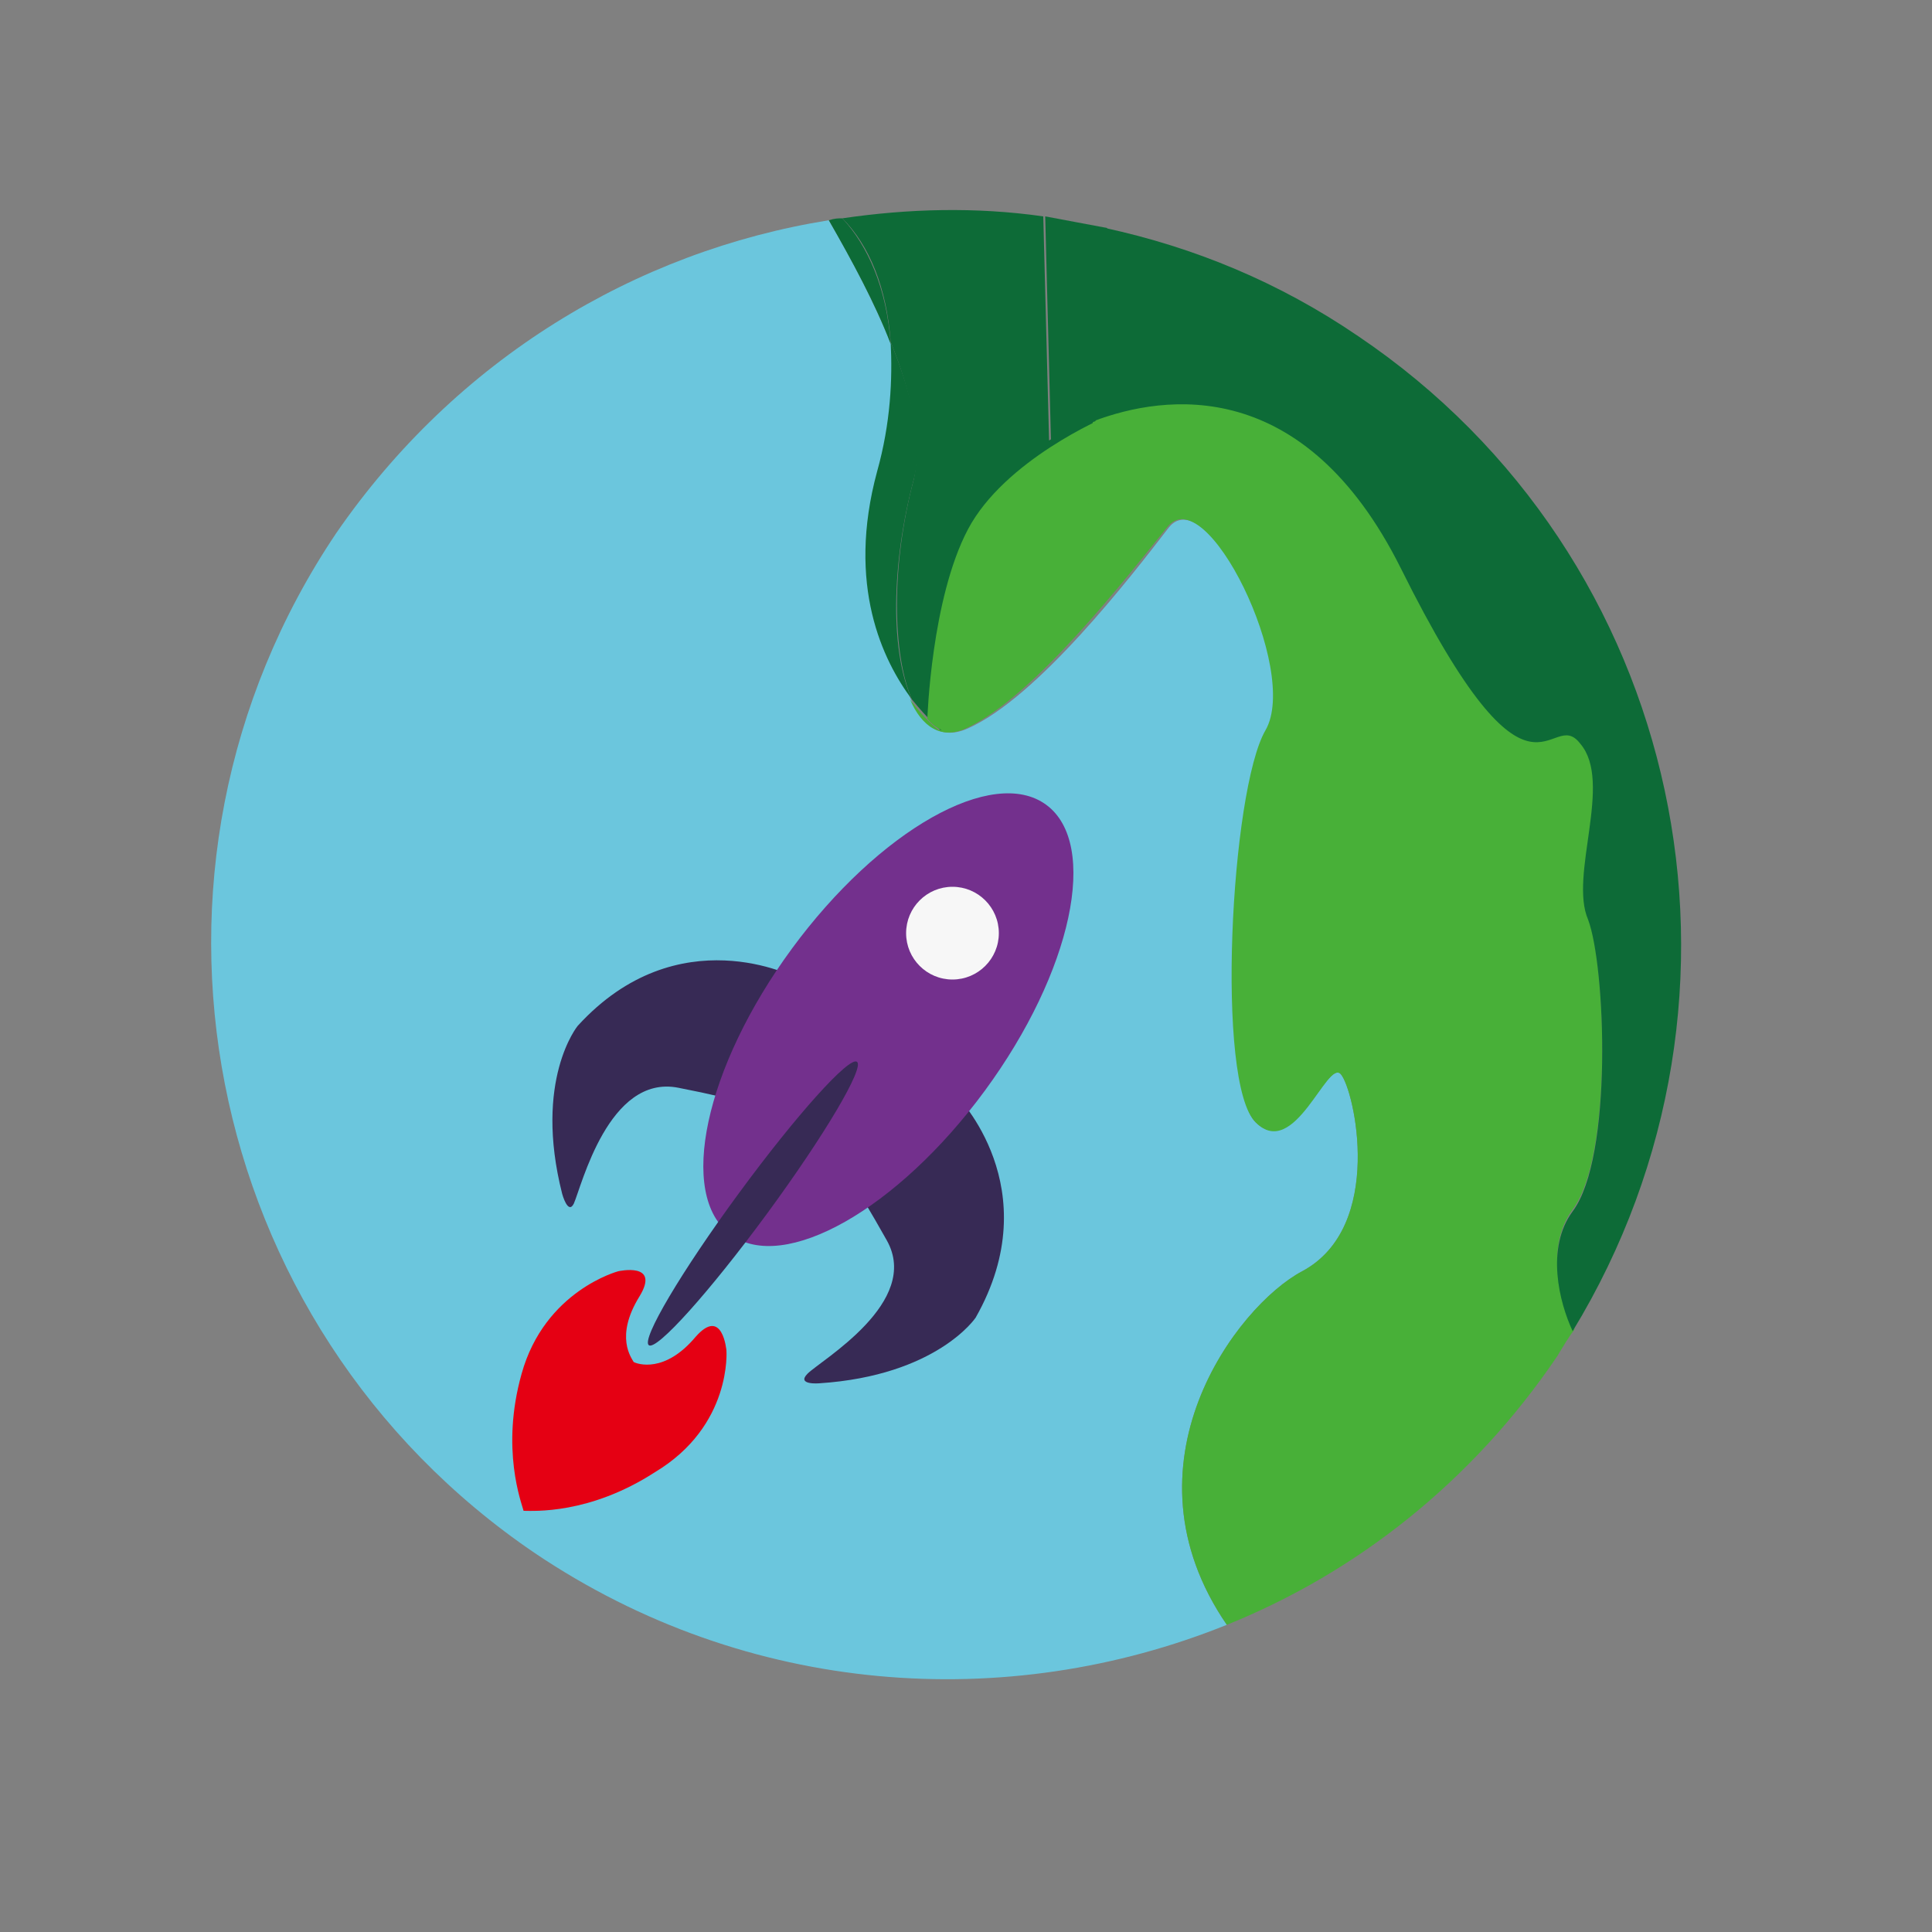 <?xml version="1.0" encoding="utf-8"?>
<!-- Generator: Adobe Illustrator 23.0.0, SVG Export Plug-In . SVG Version: 6.00 Build 0)  -->
<svg version="1.1" id="Layer_1" xmlns="http://www.w3.org/2000/svg" xmlns:xlink="http://www.w3.org/1999/xlink" x="0px" y="0px"
	 viewBox="0 0 100 100" style="enable-background:new 0 0 100 100;" xml:space="preserve">
<rect x="0" y="0" width="100" height="100" fill="#808080" stroke="none"/>
<style type="text/css">
	.st0{fill:#6BC6DD;}
	.st1{fill:#48B038;}
	.st2{fill:#0D6B37;}
	.st3{fill:#372A55;}
	.st4{fill:#73308D;}
	.st5{fill:#F7F7F7;}
	.st6{fill:#E50013;}
</style>
<g>
	<path class="st0" d="M67.4,65.8c4.3-2.3,2.7-9.4,2-10.2C68.7,54.8,67,60,65,58.1c-2-2-1.1-17.2,0.6-20.3s-3.1-13-5.1-10.5
		c-2,2.6-6.8,8.8-10.4,10.4c-3.5,1.6-4.7-5.6-2.9-12.9c0.9-3.3-1.5-8.6-4.3-13.4c-10,1.6-19.3,7.2-25.5,16.2
		C5.7,45,10.3,68.6,27.7,80.4c11,7.4,24.4,8.3,35.8,3.7C57.8,75.8,64,67.6,67.4,65.8z"/>
	<circle class="st1" cx="46.8" cy="48.8" r="4"/>
	<g>
		<path class="st2" d="M43.6,11.3c-0.2,0-0.4,0-0.7,0.1c1.2,2.1,2.4,4.3,3.2,6.4C45.9,14.9,44.9,12.7,43.6,11.3z"/>
		<path class="st1" d="M81.4,62.6c2.1-2.8,1.7-12.7,0.8-15.1c-0.9-2.4,1.3-7.1-0.4-9.1c-1.7-2-2.4,4.8-9.3-9.1
			c-5-10-12.2-8.9-15.9-7.6c-0.5,2-1.2,4-2.3,5.7c-4.5,6.7-5.7,10.4-5.7,10.4s-0.7-0.5-1.5-1.6c0.6,1.4,1.6,2.1,2.9,1.5
			c3.5-1.6,8.3-7.8,10.4-10.4c2-2.6,6.9,7.4,5.1,10.5S62.9,56.1,65,58.1c2,2,3.7-3.3,4.4-2.5c0.7,0.8,2.3,7.9-2,10.2
			c-3.4,1.8-9.6,10-3.9,18.3c6.7-2.7,12.7-7.4,17.1-13.9c0.3-0.5,0.6-1,0.9-1.4C80.7,67.2,80,64.5,81.4,62.6z"/>
		<path class="st2" d="M47.3,24.8c0.5-1.9-0.1-4.4-1.2-7.1c0.1,1.9,0,4.2-0.7,6.7c-1.6,5.9,0.3,9.8,1.8,11.8
			C46.1,33.8,46.1,29.3,47.3,24.8z"/>
		<path class="st2" d="M54.3,27.4c1.2-1.7,1.9-3.7,2.3-5.7c-1.4,0.5-2.3,1.1-2.3,1.1L54,11.2c-3.5-0.5-7-0.4-10.4,0.1
			c1.4,1.4,2.3,3.6,2.5,6.4c1.1,2.7,1.6,5.2,1.2,7.1c-1.2,4.5-1.1,9.1-0.1,11.4c0.8,1,1.5,1.6,1.5,1.6S49.8,34.1,54.3,27.4z"/>
		<path class="st2" d="M70.3,17.4c-4.1-2.8-8.5-4.6-13.1-5.6c0.2,2.2,0.3,6.2-0.6,10c3.7-1.4,10.9-2.4,15.9,7.6
			c6.9,13.9,7.7,7,9.3,9.1c1.7,2-0.6,6.8,0.4,9.1c0.9,2.4,1.3,12.3-0.8,15.1c-1.4,1.9-0.7,4.7,0,6.2C92,51.5,87.2,28.8,70.3,17.4z"
			/>
		<path class="st2" d="M56.7,21.8c0.9-3.9,0.8-7.8,0.6-10c-1.1-0.2-2.1-0.4-3.2-0.6l0.3,11.7C54.4,22.9,55.2,22.3,56.7,21.8z"/>
	</g>
	<path class="st1" d="M57.2,21.6c0,0-5.2,2.2-7.1,5.8S48,37.2,48,37.2s0.9,1.2,1.7,0.3s8.5-14.1,8.1-14.9
		C57.4,21.9,57.2,21.6,57.2,21.6z"/>
	<path class="st1" d="M47.4,44.9c0,0,2.4,3.2,0.6,5.8"/>
	<path class="st3" d="M41.2,50.6c0,0-6.1-3.2-11.3,2.5c0,0-2.3,2.8-0.8,8.7c0,0,0.3,1.1,0.6,0.5c0.4-0.9,1.8-6.7,5.4-6s3.9,1,3.9,1
		L41.2,50.6z"/>
	<path class="st3" d="M49.5,56.7c0,0,4.8,4.8,1,11.5c0,0-2,3-8.1,3.4c0,0-1.2,0.1-0.6-0.5c0.7-0.7,5.9-3.7,4.1-6.9
		c-1.8-3.2-2.1-3.4-2.1-3.4L49.5,56.7z"/>
	<ellipse transform="matrix(0.592 -0.806 0.806 0.592 -23.807 58.597)" class="st4" cx="46" cy="52.8" rx="13.8" ry="6.2"/>
	<circle class="st5" cx="49.3" cy="48.3" r="2.4"/>
	<ellipse transform="matrix(0.592 -0.806 0.806 0.592 -34.332 56.846)" class="st3" cx="39" cy="62.3" rx="9.1" ry="0.9"/>
	<path class="st6" d="M37.6,69.9c0,0-0.2-2.3-1.6-0.7c-1.6,1.9-3,1.4-3.2,1.3c-0.1-0.2-1-1.3,0.3-3.4c1.1-1.8-1.1-1.3-1.1-1.3
		s-3.8,1-5,5.3c-1.1,3.9,0,6.7,0.1,7.1l0,0c0,0,0,0,0,0c0,0,0,0,0,0l0,0c0.5,0,3.4,0.2,6.8-2C37.9,73.8,37.6,69.9,37.6,69.9z"/>
</g>
</svg>
